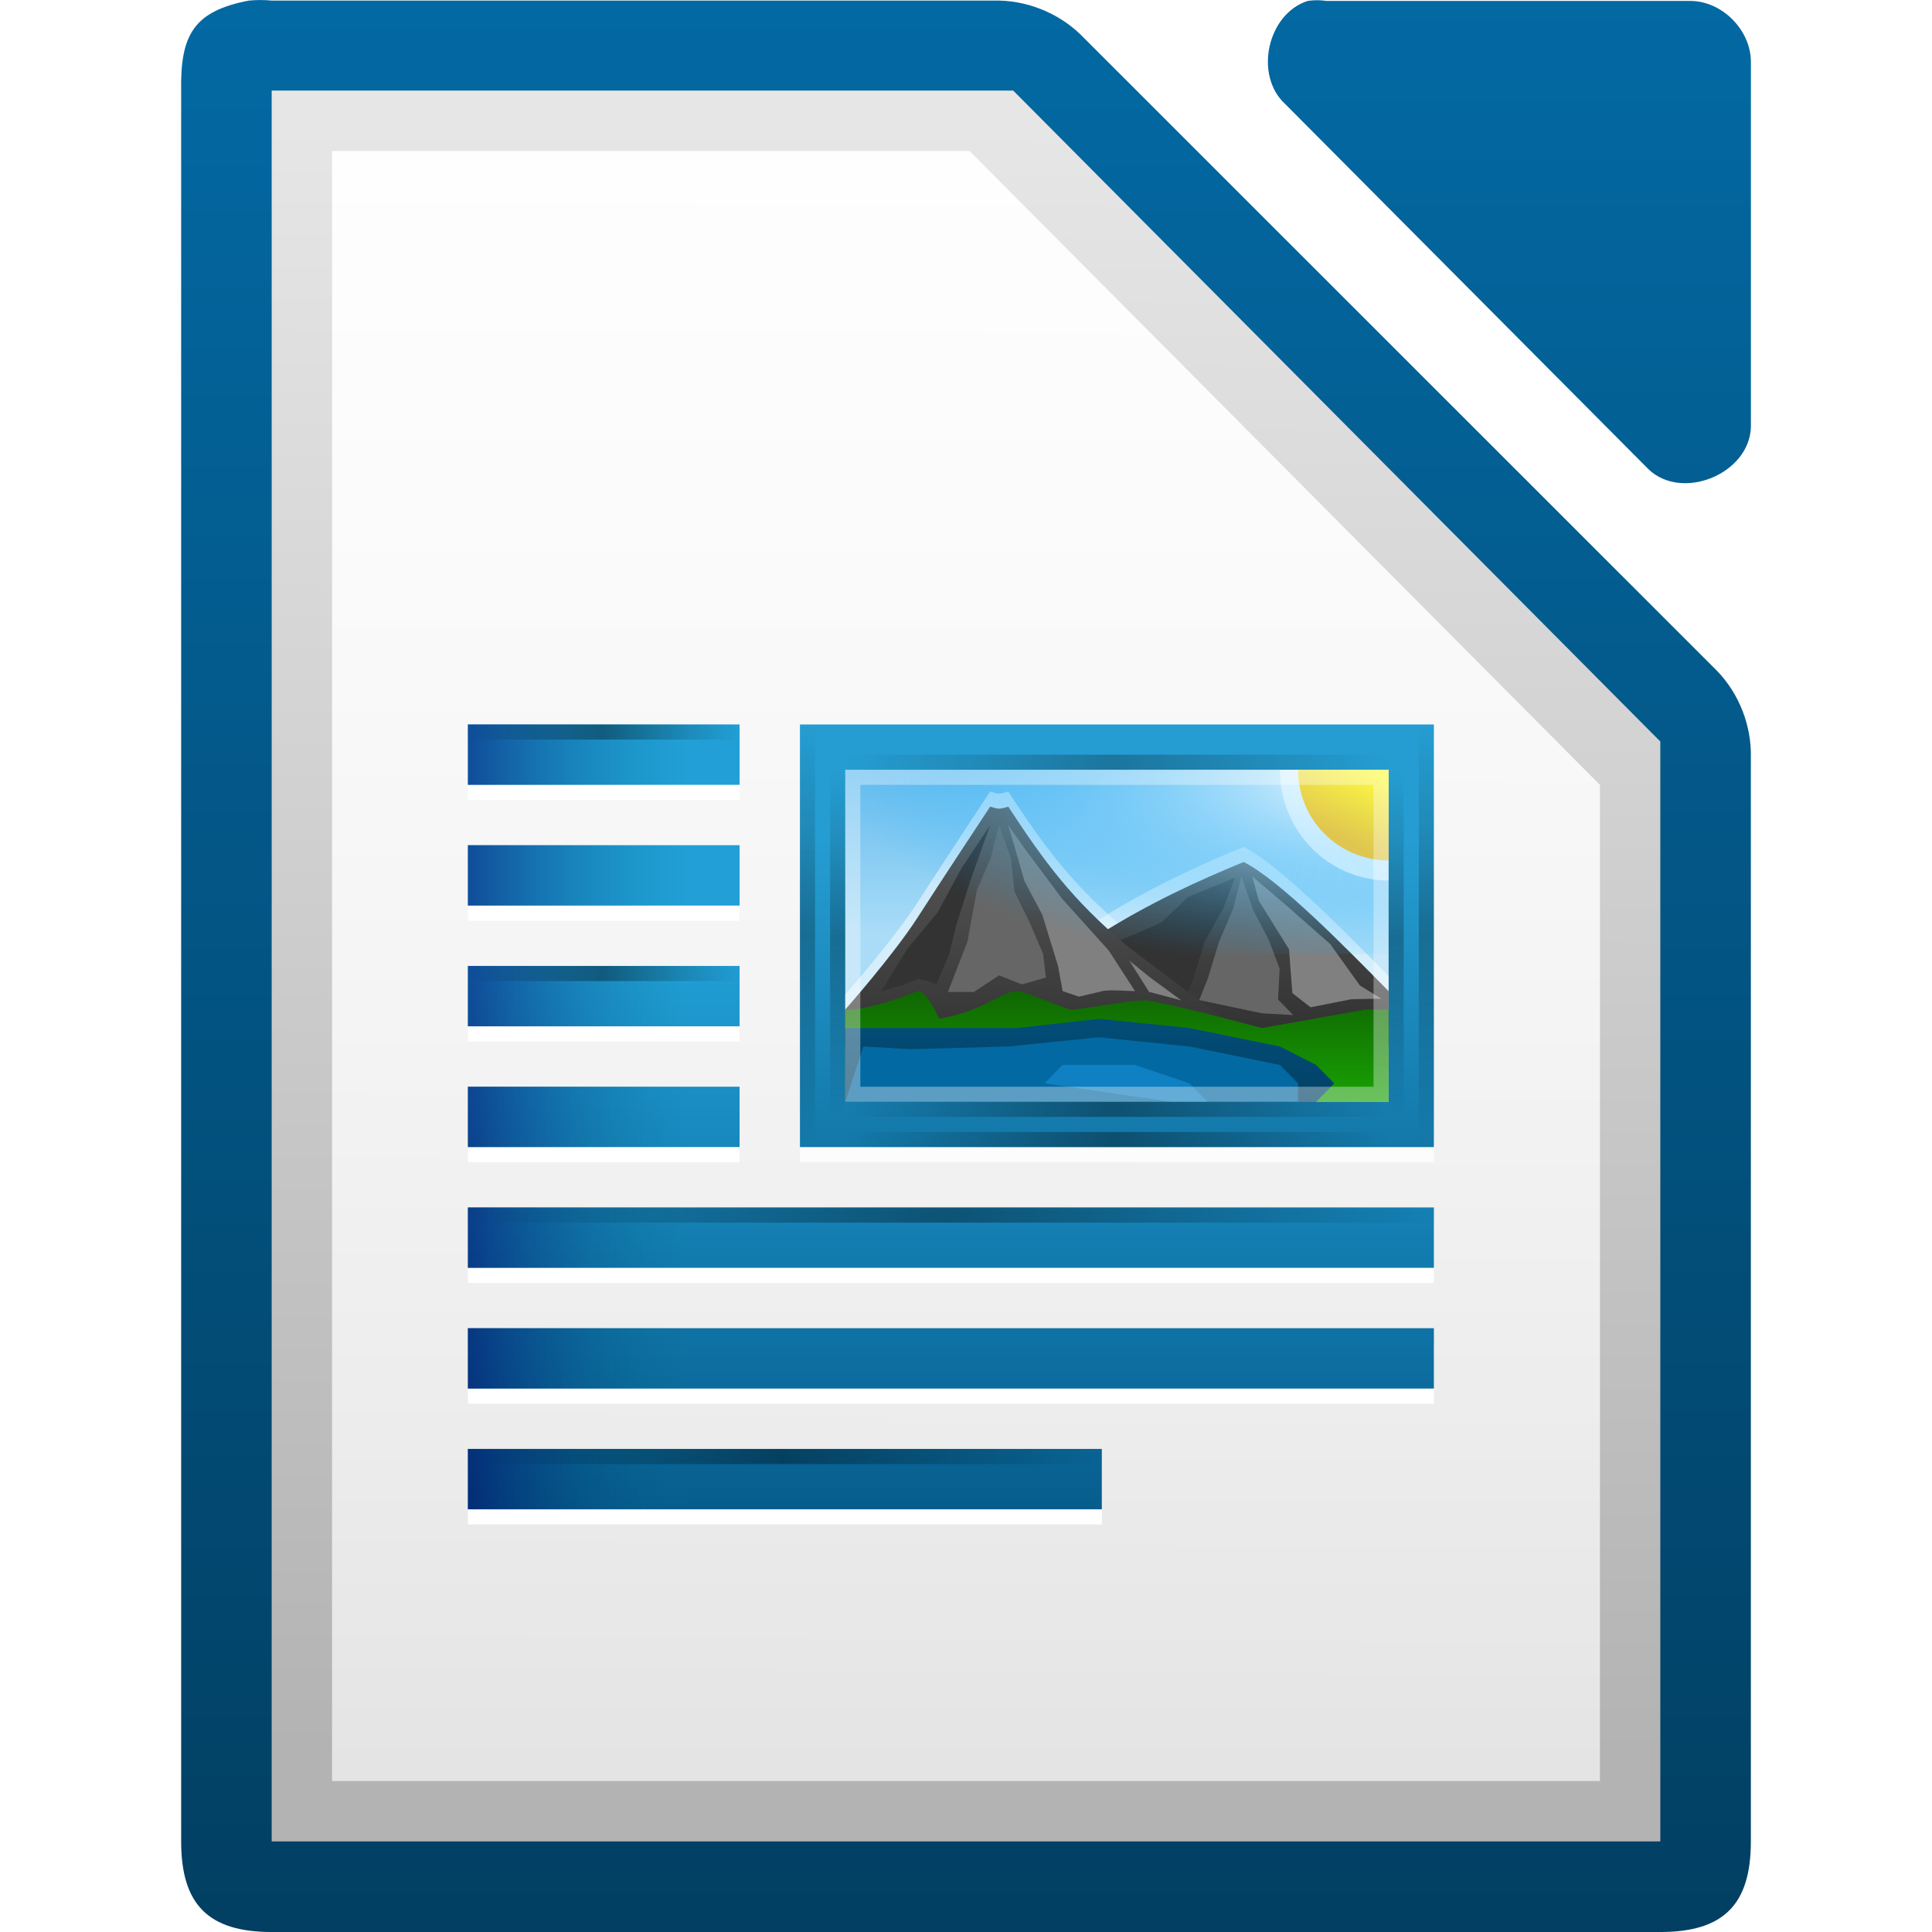 <svg viewBox="0 0 128 128" xmlns="http://www.w3.org/2000/svg" xmlns:xlink="http://www.w3.org/1999/xlink"><linearGradient id="a"><stop offset="0" stop-opacity="0"/><stop offset=".493"/><stop offset="1" stop-opacity="0"/></linearGradient><linearGradient id="b" gradientTransform="matrix(8 0 0 7.998 -875.969 -7808.767)" gradientUnits="userSpaceOnUse" x1="121.517" x2="121.517" xlink:href="#c" y1="976.378" y2="992.417"/><linearGradient id="c"><stop offset="0" stop-color="#0369a3"/><stop offset="1" stop-color="#023f62"/></linearGradient><linearGradient id="d" gradientTransform="matrix(8.032 0 0 8.074 -887.961 -7882.825)" gradientUnits="userSpaceOnUse" x1="110.969" x2="110.969" xlink:href="#c" y1="976.3" y2="992.375"/><linearGradient id="e" gradientUnits="userSpaceOnUse" x1="57.499" x2="57.499" y1="63.22" y2="100.03"><stop offset="0" stop-color="#219fd6"/><stop offset="1" stop-color="#065d8d"/></linearGradient><linearGradient id="f" gradientUnits="userSpaceOnUse" x1="57.499" x2="57.499" y1="55.5" y2="95.5"><stop offset="0" stop-color="#259dd2"/><stop offset="1" stop-color="#025583"/></linearGradient><linearGradient id="g" gradientTransform="matrix(4.5 0 0 3.667 -942.979 2183.656)" gradientUnits="userSpaceOnUse" x1="230" x2="230" y1="-581.638" y2="-578.638"><stop offset="0" stop-color="#63bbee"/><stop offset="1" stop-color="#aadcf7"/></linearGradient><linearGradient id="h" gradientTransform="matrix(-4.2 0 0 3.911 1540.939 -4539.164)" gradientUnits="userSpaceOnUse" x1="345" x2="345" xlink:href="#i" y1="1173" y2="1178"/><linearGradient id="i"><stop offset="0" stop-color="#666"/><stop offset="1" stop-color="#333"/></linearGradient><linearGradient id="j" gradientTransform="matrix(4.2 0 0 3.911 -1392.941 -4537.944)" gradientUnits="userSpaceOnUse" x1="345" x2="345" xlink:href="#i" y1="1173" y2="1178"/><linearGradient id="k" gradientTransform="matrix(1.2 0 0 1.222 -281.193 842.553)" gradientUnits="userSpaceOnUse" x1="298.188" x2="298.188" y1="-629.669" y2="-635.549"><stop offset="0" stop-color="#18a303"/><stop offset="1" stop-color="#106802"/></linearGradient><linearGradient id="l" gradientTransform="matrix(4.2 0 0 3.911 -1392.941 -4533.054)" gradientUnits="userSpaceOnUse" x1="345" x2="345" xlink:href="#c" y1="1173" y2="1178"/><linearGradient id="m" gradientTransform="matrix(.224 0 0 1 59.8 1267.636)" gradientUnits="userSpaceOnUse" x1="-17" x2="144" xlink:href="#a" y1="-1194.638" y2="-1194.638"/><linearGradient id="n" gradientTransform="matrix(.224 0 0 1 59.8 1244.636)" gradientUnits="userSpaceOnUse" x1="-17" x2="144" xlink:href="#a" y1="-1194.638" y2="-1194.638"/><linearGradient id="o" gradientUnits="userSpaceOnUse" x1="31.374" x2="45.499" y1="66.244" y2="66.244"><stop offset="0" stop-color="#000061"/><stop offset="1" stop-color="#006f86" stop-opacity="0"/></linearGradient><radialGradient id="p" cx="-1535.304" cy="-842.908" gradientTransform="matrix(-1.266 0 0 -3.593 -1995.238 -3120.399)" gradientUnits="userSpaceOnUse" r="10"><stop offset="0" stop-color="#fff"/><stop offset="1" stop-color="#00a8ff" stop-opacity="0"/></radialGradient><linearGradient id="q" gradientTransform="matrix(.791 0 0 1.28 -298.014 -1499.599)" gradientUnits="userSpaceOnUse" x1="445.695" x2="441.388" y1="1103.578" y2="1099.82"><stop offset="0" stop-color="#e9b913"/><stop offset="1" stop-color="#ff0"/></linearGradient><linearGradient id="r" gradientTransform="matrix(.143 0 0 1 53.426 1138.639)" gradientUnits="userSpaceOnUse" x1="-17" x2="144" xlink:href="#a" y1="-1194.638" y2="-1194.638"/><linearGradient id="s" gradientTransform="matrix(.143 0 0 1 53.426 1101.639)" gradientUnits="userSpaceOnUse" x1="-17" x2="144" xlink:href="#a" y1="-1194.638" y2="-1194.638"/><linearGradient id="t" gradientTransform="matrix(.174 0 0 1 50.956 1140.639)" gradientUnits="userSpaceOnUse" x1="-17" x2="144" xlink:href="#a" y1="-1194.638" y2="-1194.638"/><linearGradient id="u" gradientTransform="matrix(.174 0 0 1 50.956 1099.639)" gradientUnits="userSpaceOnUse" x1="-17" x2="144" xlink:href="#a" y1="-1194.638" y2="-1194.638"/><linearGradient id="v" gradientTransform="matrix(.224 0 0 1 59.8 1269.636)" gradientUnits="userSpaceOnUse" x1="-17" x2="144" xlink:href="#a" y1="-1194.638" y2="-1194.638"/><linearGradient id="w" gradientTransform="matrix(4 0 0 4 -812.027 3138.488)" gradientUnits="userSpaceOnUse" x1="209.062" x2="209.062" y1="-755.388" y2="-781.623"><stop offset="0" stop-color="#fff" stop-opacity=".65"/><stop offset="1" stop-color="#fff" stop-opacity=".949"/></linearGradient><linearGradient id="x" gradientTransform="matrix(7.979 0 0 8.012 -2320.61 -1939.892)" gradientUnits="userSpaceOnUse" x1="294.343" x2="294.418" y1="256.581" y2="243.139"><stop offset="0" stop-color="#b3b3b3"/><stop offset="1" stop-color="#e6e6e6"/></linearGradient><linearGradient id="y" gradientTransform="matrix(.112 0 0 1 32.9 1242.636)" gradientUnits="userSpaceOnUse" x1="-17" x2="144" xlink:href="#a" y1="-1194.638" y2="-1194.638"/><path d="m16.502.036c-3.667.7-4.566 2.266-4.5 5.998v115.969c0 4.188 1.811 5.997 6 5.998h91.997c4.189-0 5.999-1.81 6-5.998v-71.819c.048-2.112-.78-4.231-2.25-5.748l-42.162-42.149c-1.518-1.469-3.637-2.298-5.75-2.249h-47.835c-.498-.048-1.001-.048-1.5 0z" fill="url(#b)"/><path d="m18 6v2 112 2h2 88 2v-2-70-.875l-.625-.625-41.75-42-.5-.5h-.875-46.25-2z" fill="url(#x)"/><path d="m22 10h42.235l41.765 42v66h-84z" fill="url(#w)"/><path d="m86.635.062c-2.662.853-3.559 4.906-1.506 6.812l24.095 24.221c2.226 2.122 6.659.306 6.777-2.775v-24.221c-0-2.114-1.913-4.037-4.016-4.037h-24.095c-.415-.064-.84-.064-1.255 0z" fill="url(#d)"/><path d="m52.999 48.998h41.999v28h-41.999z" fill="#fff" opacity=".75"/><path d="m30.999 56.999h18v4h-18z" fill="#fff"/><path d="m30.999 48.999h18v4h-18z" fill="#fff"/><path d="m30.999 80.998h64v4h-64z" fill="#fff"/><path d="m30.999 64.999h18v4h-18z" fill="#fff"/><path d="m30.999 88.998h64v4h-64z" fill="#fff"/><path d="m30.999 96.998h42v4h-42z" fill="#fff"/><path d="m30.999 72.999h18v4h-18z" fill="#fff"/><path d="m30.999 47.996v4h18v-4zm0 8v4h18v-4zm0 8v4h18v-4zm0 8v4h18v-4zm0 8v4h64v-4zm0 8v4h64v-4zm0 8v4h42v-4z" fill="url(#e)"/><path d="m52.999 47.998h41.999v28h-41.999z" fill="url(#f)"/><path d="m56 50.999h35.999v22h-35.999z" fill="url(#g)"/><path d="m74.6 61.61c-3.592-3.035-5.4-5.5-7.8-9.167-.702.216-.675.134-1.2 0 0 0-3.211 4.858-4.8 7.333-1.589 2.475-4.801 6.111-4.801 6.111v2.444h27.599s-6.593-4.851-8.998-6.722z" fill="#fff" opacity=".5"/><path d="m82.399 56.11c2.4 1.222 6.571 5.479 9.598 8.556v3.667h-27.599c4.801-6.111 12-9.778 18-12.222z" fill="#fff" opacity=".5"/><path d="m82.399 57.11c2.4 1.222 6.571 5.479 9.598 8.556v3.667h-27.599c4.801-6.111 12-9.778 18-12.222z" fill="url(#h)"/><path d="m73.587 64.214s.21-1.726.21-1.726 3.151-1.373 3.151-1.373 1.772-1.687 1.772-1.687 3.116-1.287 3.116-1.287-.813 2.085-.813 2.085-1.215 2.168-1.215 2.168-.723 2.356-.723 2.356-.5 1.357-.5 1.357-4.998-1.893-4.998-1.893z" fill="#333"/><path d="m74.6 62.61c-3.592-3.035-5.4-5.5-7.8-9.167-.702.216-.675.134-1.2 0 0 0-3.211 4.858-4.8 7.333-1.589 2.475-4.801 6.111-4.801 6.111v2.444h27.599s-6.593-4.851-8.998-6.722z" fill="url(#j)"/><path d="m91.999 66.888h-1.547s-6.853 1.222-6.853 1.222-6.772-1.833-7.791-1.833c-1.001 0-4.209.611-4.809.611-.421 0-3-1.222-3.609-1.222-1.006 0-2.166 1.299-5.166 1.833 0 0-.862-1.948-1.424-1.833-3.6 1.413-4.801 1.222-4.801 1.222v6.111h35.999s.001-6.111.001-6.111h0z" fill="url(#k)"/><path d="m56 68.11-.001 4.889h31.2s1.2-1.222 1.2-1.222-1.2-1.222-1.2-1.222-2.4-1.222-2.4-1.222-6-1.222-6-1.222-6-.611-6-.611-5.4.611-5.4.611h-7.2-4.2z" fill="url(#l)"/><path d="m58.4 65.665s1.71-2.795 1.71-2.795 2.026-2.443 2.026-2.443 1.547-2.871 1.547-2.871 1.916-2.891 1.916-2.891-1.301 3.651-1.301 3.651-.952 3.008-.952 3.008-.461 1.897-.461 1.897-.86 2.022-.86 2.022c-.346-.257-.783-.267-1.178-.397 0 0-1.127.45-1.127.45s-1.322.369-1.322.369z" fill="#333"/><path d="m75.2 65.665s-1.747-2.697-1.747-2.697-3.098-3.442-3.098-3.442-2.563-3.433-2.563-3.433-.991-1.429-.991-1.429 1.074 3.71 1.074 3.71 1.178 2.225 1.178 2.225 1.045 3.398 1.045 3.398.304 1.667.304 1.667 1.079.368 1.079.368 1.649-.389 1.649-.389c.692-.07 1.384.013 2.072.021z" fill="#808080"/><path d="m62.802 65.719s1.29-3.319 1.29-3.319.629-3.426.629-3.426.91-2.115.91-2.115.568-2.195.568-2.195.789 2.258.789 2.258.224 2.156.224 2.156.954 1.921.954 1.921.946 2.207.946 2.207.177 1.559.177 1.559-1.589.454-1.589.454-1.509-.599-1.509-.599-1.668 1.102-1.668 1.102h-1.721v-.01z" fill="#666"/><path d="m78.268 66.279s-2.102-1.543-2.102-1.543-1.342-1.091-1.342-1.091 1.304 2.069 1.304 2.069 2.141.564 2.141.564z" fill="#808080"/><path d="m58.333-91.992a7.333 7.2 0 0 1 -7.333 7.2v-7.2z" fill="#fff" transform="rotate(90)"/><path d="m80.029 64.807s.742-2.433.742-2.433.91-2.115.91-2.115.568-2.194.568-2.194.789 2.258.789 2.258 1.012 1.927 1.012 1.927.729 1.921.729 1.921-.104 2.054-.104 2.054 1.002 1.024 1.002 1.024-2.062-.114-2.062-.114-4.162-.877-4.162-.877.578-1.452.578-1.452z" fill="#666"/><path d="m91.512 66.162s-1.41-.864-1.41-.864-1.973-2.754-1.973-2.754-2.901-2.554-2.901-2.554-2.266-1.925-2.266-1.925.436 1.609.436 1.609 2.003 3.218 2.003 3.218.22 2.902.22 2.902 1.204.942 1.204.942 2.7-.535 2.7-.535l1.987-.038z" fill="#808080"/><path d="m57.2 69.332-1.2 3.667h29.999v-1.222s-1.2-1.222-1.2-1.222-6-1.222-6-1.222-6-.611-6-.611-6.0.611-6.0.611-6.494.182-6.494.182-3.106-.182-3.106-.182z" fill="#0369a3"/><path d="m69.2 71.776s1.2-1.222 1.2-1.222h4.8s3.6 1.222 3.6 1.222 1.2 1.222 1.2 1.222h-2.4s-8.4-1.222-8.4-1.222z" fill="#1c99e0" opacity=".5"/><path d="m55.999 72.999h36v1h-36z" fill="url(#m)" opacity=".35"/><path d="m55.999 49.999h36v1h-36z" fill="url(#n)" opacity=".25"/><path d="m30.999 47.996v4h14.5v-4zm0 8v4h14.5v-4zm0 8v4h14.5v-4zm0 8v4h14.5v-4zm0 8v4h14.5v-4zm0 8v4h14.5v-4zm0 8v4h14.5v-4z" fill="url(#o)" opacity=".5"/><path d="m-63.221-92h12.222v36h-12.222z" fill="url(#p)" transform="matrix(0 -1 -1 0 0 0)"/><path d="m57.003-91.999a6 6 0 0 1 -6 6v-6z" fill="url(#q)" opacity=".74" transform="rotate(90)"/><path d="m56 50.999v22h36v-22zm1 1h34v20h-34z" fill="#fff" opacity=".35"/><path id="z" d="m30.999 47.999h18v1h-18z" fill="url(#y)" opacity=".35"/><path d="m50.999-55.999h23v1h-23z" fill="url(#r)" opacity=".25" transform="rotate(90)"/><path d="m50.999-92.999h23v1h-23z" fill="url(#s)" opacity=".25" transform="rotate(90)"/><path d="m47.998-53.999h28v1h-28z" fill="url(#t)" opacity=".25" transform="rotate(90)"/><path d="m47.998-94.999h28v1h-28z" fill="url(#u)" opacity=".25" transform="rotate(90)"/><path d="m55.999 74.999h36v1h-36z" fill="url(#v)" opacity=".35"/><use height="1085" transform="translate(0 8)" width="5033" xlink:href="#z"/><use height="1085" transform="translate(0 16)" width="5033" xlink:href="#z"/><use height="1085" transform="translate(0 24)" width="5033" xlink:href="#z"/><use height="1085" transform="matrix(3.556 0 0 1 -79.22 32)" width="5033" xlink:href="#z"/><use height="1085" transform="matrix(3.556 0 0 1 -79.22 40)" width="5033" xlink:href="#z"/><use height="1085" transform="matrix(2.333 0 0 1 -41.332 48)" width="5033" xlink:href="#z"/></svg>